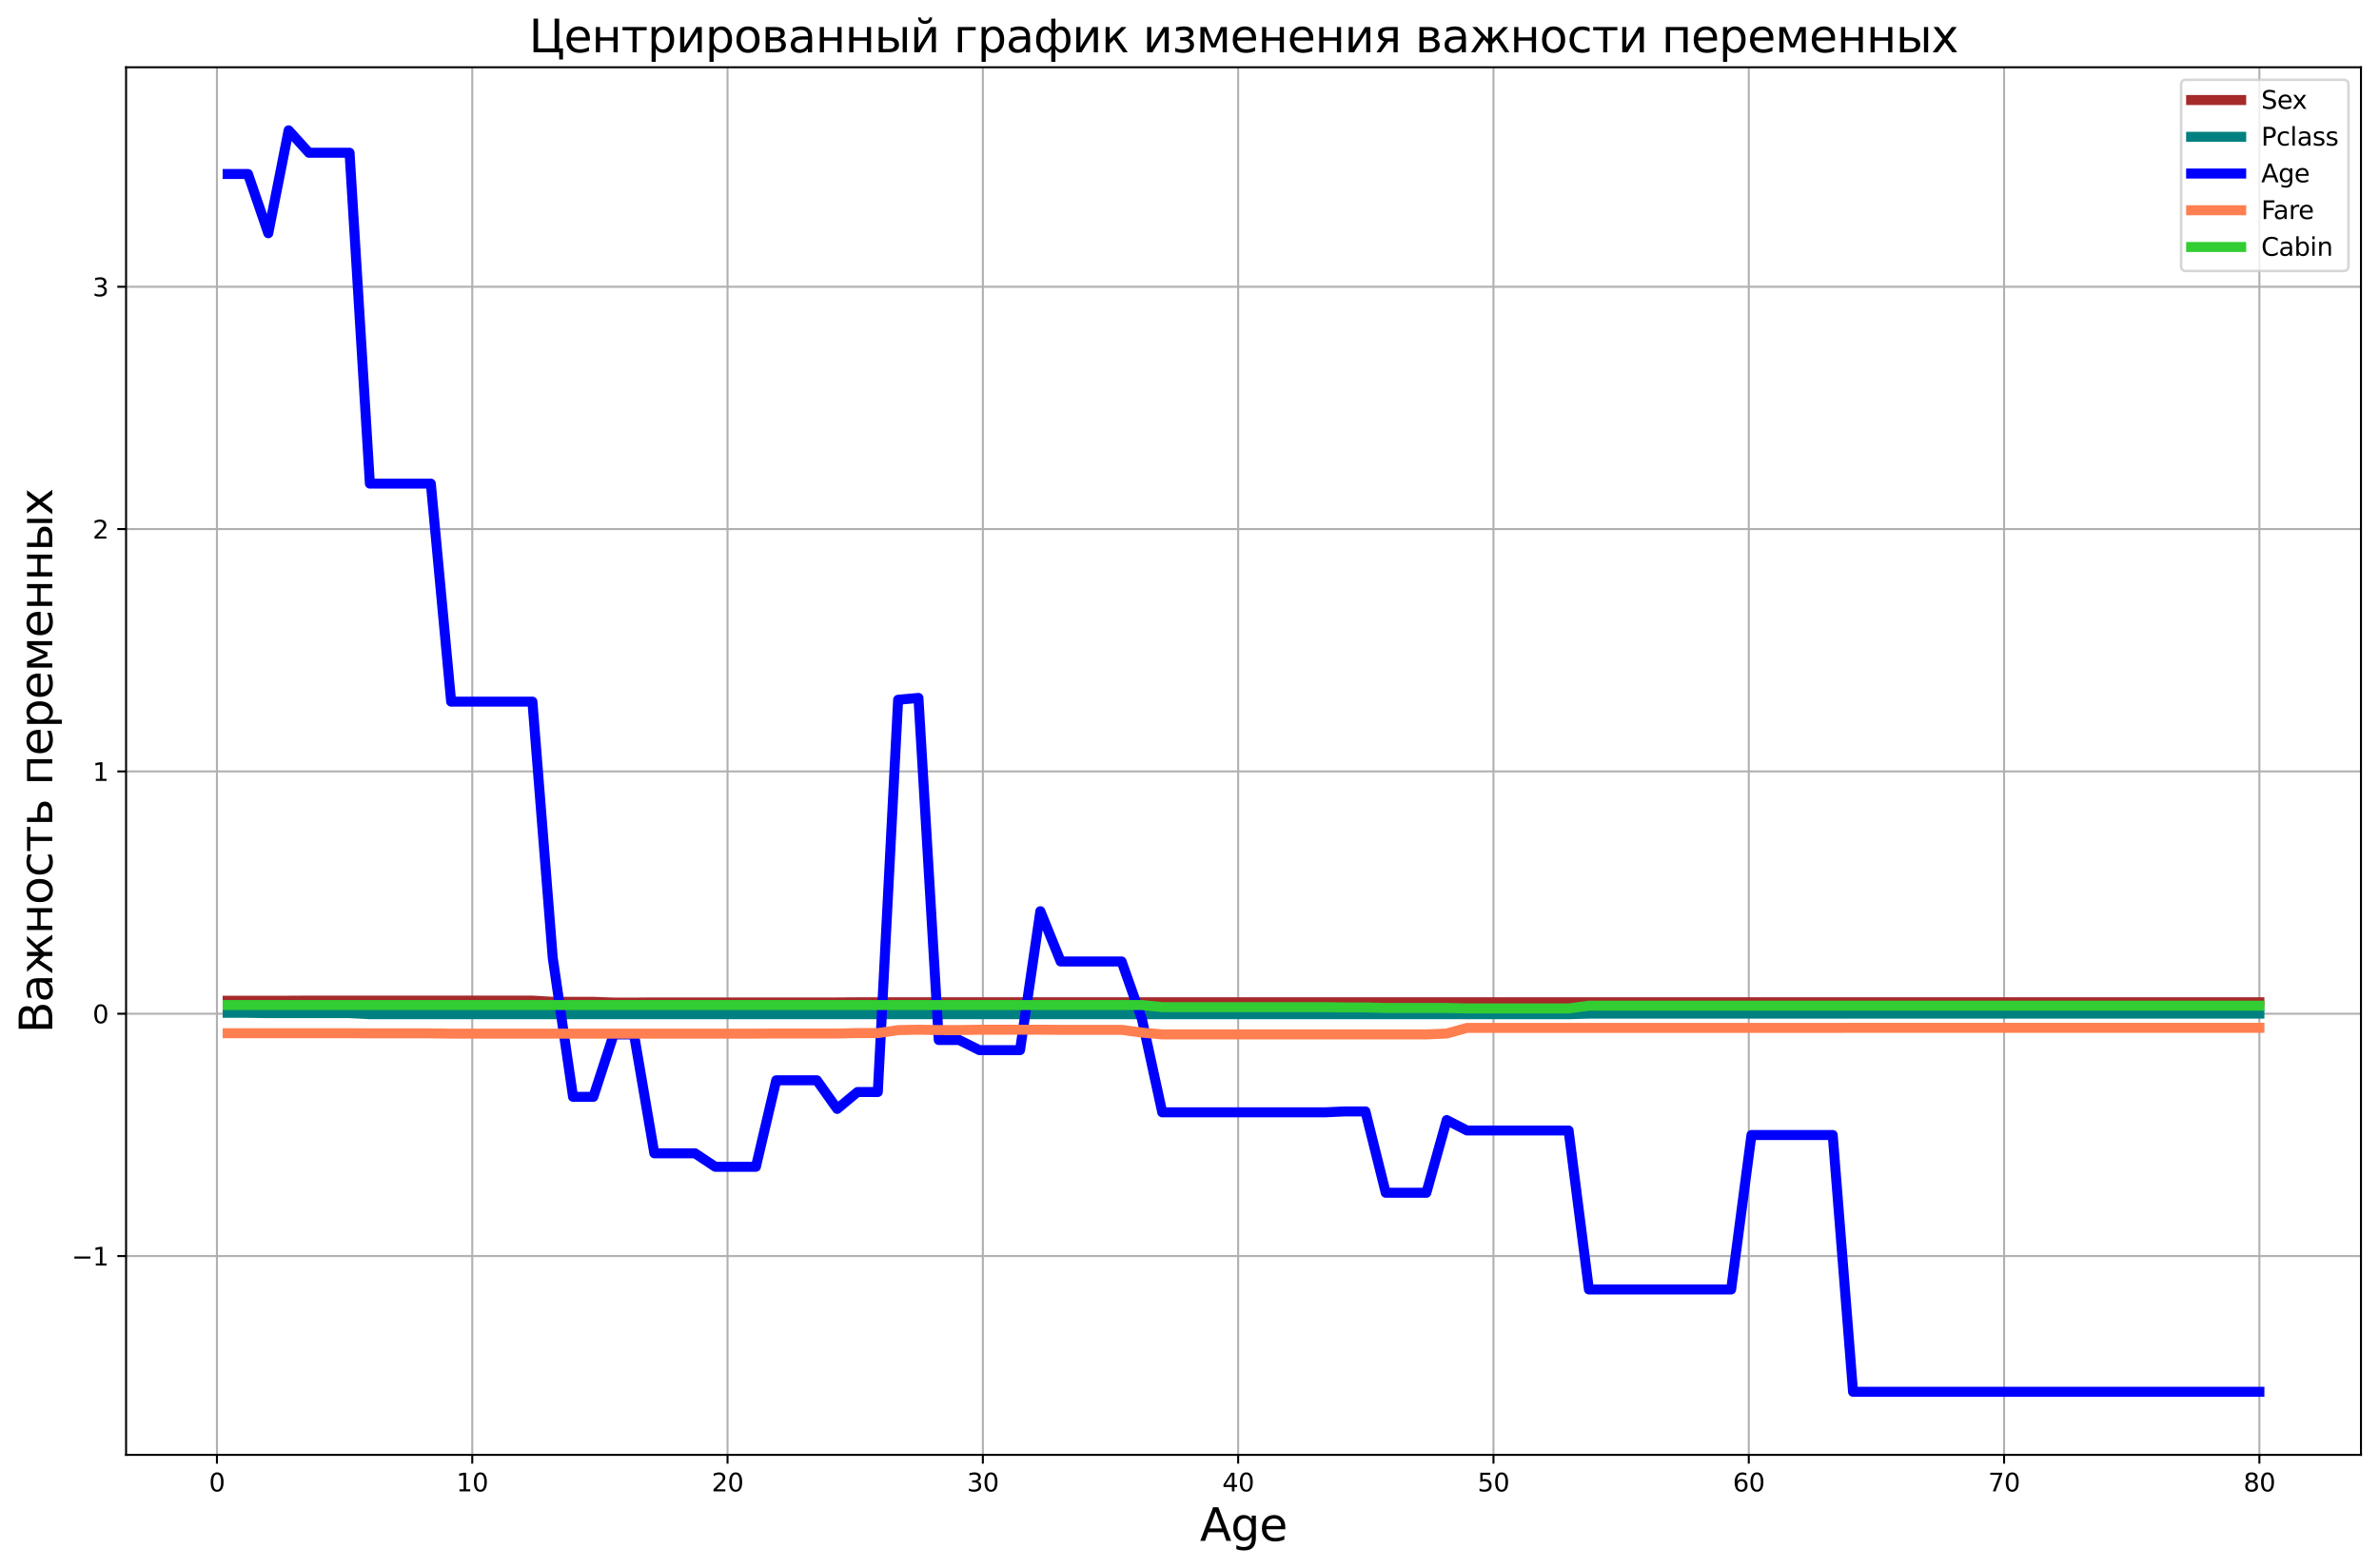 <?xml version="1.0" encoding="utf-8" standalone="no"?>
<!DOCTYPE svg PUBLIC "-//W3C//DTD SVG 1.1//EN"
  "http://www.w3.org/Graphics/SVG/1.1/DTD/svg11.dtd">
<svg xmlns:xlink="http://www.w3.org/1999/xlink" width="950.363pt" height="626.576pt" viewBox="0 0 950.363 626.576" xmlns="http://www.w3.org/2000/svg" version="1.1">
 <defs>
  <style type="text/css">*{stroke-linejoin: round; stroke-linecap: butt}</style>
 </defs>
 <g id="figure_1">
  <g id="patch_1">
   <path d="M 0 626.576 
L 950.363 626.576 
L 950.363 0 
L 0 0 
z
" style="fill: #ffffff"/>
  </g>
  <g id="axes_1">
   <g id="patch_2">
    <path d="M 50.363 581.277 
L 943.163 581.277 
L 943.163 26.877 
L 50.363 26.877 
z
" style="fill: #ffffff"/>
   </g>
   <g id="matplotlib.axis_1">
    <g id="xtick_1">
     <g id="line2d_1">
      <path d="M 86.661 581.277 
L 86.661 26.877 
" clip-path="url(#p8424acf6a5)" style="fill: none; stroke: #b0b0b0; stroke-width: 0.8; stroke-linecap: square"/>
     </g>
     <g id="line2d_2">
      <defs>
       <path id="mbfae7ae858" d="M 0 0 
L 0 3.5 
" style="stroke: #000000; stroke-width: 0.8"/>
      </defs>
      <g>
       <use xlink:href="#mbfae7ae858" x="86.661" y="581.277" style="stroke: #000000; stroke-width: 0.8"/>
      </g>
     </g>
     <g id="text_1">
      <!-- 0 -->
      <g transform="translate(83.48 595.876) scale(0.1 -0.1)">
       <defs>
        <path id="DejaVuSans-30" d="M 2034 4250 
Q 1547 4250 1301 3770 
Q 1056 3291 1056 2328 
Q 1056 1369 1301 889 
Q 1547 409 2034 409 
Q 2525 409 2770 889 
Q 3016 1369 3016 2328 
Q 3016 3291 2770 3770 
Q 2525 4250 2034 4250 
z
M 2034 4750 
Q 2819 4750 3233 4129 
Q 3647 3509 3647 2328 
Q 3647 1150 3233 529 
Q 2819 -91 2034 -91 
Q 1250 -91 836 529 
Q 422 1150 422 2328 
Q 422 3509 836 4129 
Q 1250 4750 2034 4750 
z
" transform="scale(0.016)"/>
       </defs>
       <use xlink:href="#DejaVuSans-30"/>
      </g>
     </g>
    </g>
    <g id="xtick_2">
     <g id="line2d_3">
      <path d="M 188.651 581.277 
L 188.651 26.877 
" clip-path="url(#p8424acf6a5)" style="fill: none; stroke: #b0b0b0; stroke-width: 0.8; stroke-linecap: square"/>
     </g>
     <g id="line2d_4">
      <g>
       <use xlink:href="#mbfae7ae858" x="188.651" y="581.277" style="stroke: #000000; stroke-width: 0.8"/>
      </g>
     </g>
     <g id="text_2">
      <!-- 10 -->
      <g transform="translate(182.289 595.876) scale(0.1 -0.1)">
       <defs>
        <path id="DejaVuSans-31" d="M 794 531 
L 1825 531 
L 1825 4091 
L 703 3866 
L 703 4441 
L 1819 4666 
L 2450 4666 
L 2450 531 
L 3481 531 
L 3481 0 
L 794 0 
L 794 531 
z
" transform="scale(0.016)"/>
       </defs>
       <use xlink:href="#DejaVuSans-31"/>
       <use xlink:href="#DejaVuSans-30" x="63.623"/>
      </g>
     </g>
    </g>
    <g id="xtick_3">
     <g id="line2d_5">
      <path d="M 290.641 581.277 
L 290.641 26.877 
" clip-path="url(#p8424acf6a5)" style="fill: none; stroke: #b0b0b0; stroke-width: 0.8; stroke-linecap: square"/>
     </g>
     <g id="line2d_6">
      <g>
       <use xlink:href="#mbfae7ae858" x="290.641" y="581.277" style="stroke: #000000; stroke-width: 0.8"/>
      </g>
     </g>
     <g id="text_3">
      <!-- 20 -->
      <g transform="translate(284.279 595.876) scale(0.1 -0.1)">
       <defs>
        <path id="DejaVuSans-32" d="M 1228 531 
L 3431 531 
L 3431 0 
L 469 0 
L 469 531 
Q 828 903 1448 1529 
Q 2069 2156 2228 2338 
Q 2531 2678 2651 2914 
Q 2772 3150 2772 3378 
Q 2772 3750 2511 3984 
Q 2250 4219 1831 4219 
Q 1534 4219 1204 4116 
Q 875 4013 500 3803 
L 500 4441 
Q 881 4594 1212 4672 
Q 1544 4750 1819 4750 
Q 2544 4750 2975 4387 
Q 3406 4025 3406 3419 
Q 3406 3131 3298 2873 
Q 3191 2616 2906 2266 
Q 2828 2175 2409 1742 
Q 1991 1309 1228 531 
z
" transform="scale(0.016)"/>
       </defs>
       <use xlink:href="#DejaVuSans-32"/>
       <use xlink:href="#DejaVuSans-30" x="63.623"/>
      </g>
     </g>
    </g>
    <g id="xtick_4">
     <g id="line2d_7">
      <path d="M 392.631 581.277 
L 392.631 26.877 
" clip-path="url(#p8424acf6a5)" style="fill: none; stroke: #b0b0b0; stroke-width: 0.8; stroke-linecap: square"/>
     </g>
     <g id="line2d_8">
      <g>
       <use xlink:href="#mbfae7ae858" x="392.631" y="581.277" style="stroke: #000000; stroke-width: 0.8"/>
      </g>
     </g>
     <g id="text_4">
      <!-- 30 -->
      <g transform="translate(386.269 595.876) scale(0.1 -0.1)">
       <defs>
        <path id="DejaVuSans-33" d="M 2597 2516 
Q 3050 2419 3304 2112 
Q 3559 1806 3559 1356 
Q 3559 666 3084 287 
Q 2609 -91 1734 -91 
Q 1441 -91 1130 -33 
Q 819 25 488 141 
L 488 750 
Q 750 597 1062 519 
Q 1375 441 1716 441 
Q 2309 441 2620 675 
Q 2931 909 2931 1356 
Q 2931 1769 2642 2001 
Q 2353 2234 1838 2234 
L 1294 2234 
L 1294 2753 
L 1863 2753 
Q 2328 2753 2575 2939 
Q 2822 3125 2822 3475 
Q 2822 3834 2567 4026 
Q 2313 4219 1838 4219 
Q 1578 4219 1281 4162 
Q 984 4106 628 3988 
L 628 4550 
Q 988 4650 1302 4700 
Q 1616 4750 1894 4750 
Q 2613 4750 3031 4423 
Q 3450 4097 3450 3541 
Q 3450 3153 3228 2886 
Q 3006 2619 2597 2516 
z
" transform="scale(0.016)"/>
       </defs>
       <use xlink:href="#DejaVuSans-33"/>
       <use xlink:href="#DejaVuSans-30" x="63.623"/>
      </g>
     </g>
    </g>
    <g id="xtick_5">
     <g id="line2d_9">
      <path d="M 494.621 581.277 
L 494.621 26.877 
" clip-path="url(#p8424acf6a5)" style="fill: none; stroke: #b0b0b0; stroke-width: 0.8; stroke-linecap: square"/>
     </g>
     <g id="line2d_10">
      <g>
       <use xlink:href="#mbfae7ae858" x="494.621" y="581.277" style="stroke: #000000; stroke-width: 0.8"/>
      </g>
     </g>
     <g id="text_5">
      <!-- 40 -->
      <g transform="translate(488.259 595.876) scale(0.1 -0.1)">
       <defs>
        <path id="DejaVuSans-34" d="M 2419 4116 
L 825 1625 
L 2419 1625 
L 2419 4116 
z
M 2253 4666 
L 3047 4666 
L 3047 1625 
L 3713 1625 
L 3713 1100 
L 3047 1100 
L 3047 0 
L 2419 0 
L 2419 1100 
L 313 1100 
L 313 1709 
L 2253 4666 
z
" transform="scale(0.016)"/>
       </defs>
       <use xlink:href="#DejaVuSans-34"/>
       <use xlink:href="#DejaVuSans-30" x="63.623"/>
      </g>
     </g>
    </g>
    <g id="xtick_6">
     <g id="line2d_11">
      <path d="M 596.611 581.277 
L 596.611 26.877 
" clip-path="url(#p8424acf6a5)" style="fill: none; stroke: #b0b0b0; stroke-width: 0.8; stroke-linecap: square"/>
     </g>
     <g id="line2d_12">
      <g>
       <use xlink:href="#mbfae7ae858" x="596.611" y="581.277" style="stroke: #000000; stroke-width: 0.8"/>
      </g>
     </g>
     <g id="text_6">
      <!-- 50 -->
      <g transform="translate(590.249 595.876) scale(0.1 -0.1)">
       <defs>
        <path id="DejaVuSans-35" d="M 691 4666 
L 3169 4666 
L 3169 4134 
L 1269 4134 
L 1269 2991 
Q 1406 3038 1543 3061 
Q 1681 3084 1819 3084 
Q 2600 3084 3056 2656 
Q 3513 2228 3513 1497 
Q 3513 744 3044 326 
Q 2575 -91 1722 -91 
Q 1428 -91 1123 -41 
Q 819 9 494 109 
L 494 744 
Q 775 591 1075 516 
Q 1375 441 1709 441 
Q 2250 441 2565 725 
Q 2881 1009 2881 1497 
Q 2881 1984 2565 2268 
Q 2250 2553 1709 2553 
Q 1456 2553 1204 2497 
Q 953 2441 691 2322 
L 691 4666 
z
" transform="scale(0.016)"/>
       </defs>
       <use xlink:href="#DejaVuSans-35"/>
       <use xlink:href="#DejaVuSans-30" x="63.623"/>
      </g>
     </g>
    </g>
    <g id="xtick_7">
     <g id="line2d_13">
      <path d="M 698.601 581.277 
L 698.601 26.877 
" clip-path="url(#p8424acf6a5)" style="fill: none; stroke: #b0b0b0; stroke-width: 0.8; stroke-linecap: square"/>
     </g>
     <g id="line2d_14">
      <g>
       <use xlink:href="#mbfae7ae858" x="698.601" y="581.277" style="stroke: #000000; stroke-width: 0.8"/>
      </g>
     </g>
     <g id="text_7">
      <!-- 60 -->
      <g transform="translate(692.239 595.876) scale(0.1 -0.1)">
       <defs>
        <path id="DejaVuSans-36" d="M 2113 2584 
Q 1688 2584 1439 2293 
Q 1191 2003 1191 1497 
Q 1191 994 1439 701 
Q 1688 409 2113 409 
Q 2538 409 2786 701 
Q 3034 994 3034 1497 
Q 3034 2003 2786 2293 
Q 2538 2584 2113 2584 
z
M 3366 4563 
L 3366 3988 
Q 3128 4100 2886 4159 
Q 2644 4219 2406 4219 
Q 1781 4219 1451 3797 
Q 1122 3375 1075 2522 
Q 1259 2794 1537 2939 
Q 1816 3084 2150 3084 
Q 2853 3084 3261 2657 
Q 3669 2231 3669 1497 
Q 3669 778 3244 343 
Q 2819 -91 2113 -91 
Q 1303 -91 875 529 
Q 447 1150 447 2328 
Q 447 3434 972 4092 
Q 1497 4750 2381 4750 
Q 2619 4750 2861 4703 
Q 3103 4656 3366 4563 
z
" transform="scale(0.016)"/>
       </defs>
       <use xlink:href="#DejaVuSans-36"/>
       <use xlink:href="#DejaVuSans-30" x="63.623"/>
      </g>
     </g>
    </g>
    <g id="xtick_8">
     <g id="line2d_15">
      <path d="M 800.591 581.277 
L 800.591 26.877 
" clip-path="url(#p8424acf6a5)" style="fill: none; stroke: #b0b0b0; stroke-width: 0.8; stroke-linecap: square"/>
     </g>
     <g id="line2d_16">
      <g>
       <use xlink:href="#mbfae7ae858" x="800.591" y="581.277" style="stroke: #000000; stroke-width: 0.8"/>
      </g>
     </g>
     <g id="text_8">
      <!-- 70 -->
      <g transform="translate(794.229 595.876) scale(0.1 -0.1)">
       <defs>
        <path id="DejaVuSans-37" d="M 525 4666 
L 3525 4666 
L 3525 4397 
L 1831 0 
L 1172 0 
L 2766 4134 
L 525 4134 
L 525 4666 
z
" transform="scale(0.016)"/>
       </defs>
       <use xlink:href="#DejaVuSans-37"/>
       <use xlink:href="#DejaVuSans-30" x="63.623"/>
      </g>
     </g>
    </g>
    <g id="xtick_9">
     <g id="line2d_17">
      <path d="M 902.581 581.277 
L 902.581 26.877 
" clip-path="url(#p8424acf6a5)" style="fill: none; stroke: #b0b0b0; stroke-width: 0.8; stroke-linecap: square"/>
     </g>
     <g id="line2d_18">
      <g>
       <use xlink:href="#mbfae7ae858" x="902.581" y="581.277" style="stroke: #000000; stroke-width: 0.8"/>
      </g>
     </g>
     <g id="text_9">
      <!-- 80 -->
      <g transform="translate(896.218 595.876) scale(0.1 -0.1)">
       <defs>
        <path id="DejaVuSans-38" d="M 2034 2216 
Q 1584 2216 1326 1975 
Q 1069 1734 1069 1313 
Q 1069 891 1326 650 
Q 1584 409 2034 409 
Q 2484 409 2743 651 
Q 3003 894 3003 1313 
Q 3003 1734 2745 1975 
Q 2488 2216 2034 2216 
z
M 1403 2484 
Q 997 2584 770 2862 
Q 544 3141 544 3541 
Q 544 4100 942 4425 
Q 1341 4750 2034 4750 
Q 2731 4750 3128 4425 
Q 3525 4100 3525 3541 
Q 3525 3141 3298 2862 
Q 3072 2584 2669 2484 
Q 3125 2378 3379 2068 
Q 3634 1759 3634 1313 
Q 3634 634 3220 271 
Q 2806 -91 2034 -91 
Q 1263 -91 848 271 
Q 434 634 434 1313 
Q 434 1759 690 2068 
Q 947 2378 1403 2484 
z
M 1172 3481 
Q 1172 3119 1398 2916 
Q 1625 2713 2034 2713 
Q 2441 2713 2670 2916 
Q 2900 3119 2900 3481 
Q 2900 3844 2670 4047 
Q 2441 4250 2034 4250 
Q 1625 4250 1398 4047 
Q 1172 3844 1172 3481 
z
" transform="scale(0.016)"/>
       </defs>
       <use xlink:href="#DejaVuSans-38"/>
       <use xlink:href="#DejaVuSans-30" x="63.623"/>
      </g>
     </g>
    </g>
    <g id="text_10">
     <!-- Age -->
     <g transform="translate(479.355 615.633) scale(0.18 -0.18)">
      <defs>
       <path id="DejaVuSans-41" d="M 2188 4044 
L 1331 1722 
L 3047 1722 
L 2188 4044 
z
M 1831 4666 
L 2547 4666 
L 4325 0 
L 3669 0 
L 3244 1197 
L 1141 1197 
L 716 0 
L 50 0 
L 1831 4666 
z
" transform="scale(0.016)"/>
       <path id="DejaVuSans-67" d="M 2906 1791 
Q 2906 2416 2648 2759 
Q 2391 3103 1925 3103 
Q 1463 3103 1205 2759 
Q 947 2416 947 1791 
Q 947 1169 1205 825 
Q 1463 481 1925 481 
Q 2391 481 2648 825 
Q 2906 1169 2906 1791 
z
M 3481 434 
Q 3481 -459 3084 -895 
Q 2688 -1331 1869 -1331 
Q 1566 -1331 1297 -1286 
Q 1028 -1241 775 -1147 
L 775 -588 
Q 1028 -725 1275 -790 
Q 1522 -856 1778 -856 
Q 2344 -856 2625 -561 
Q 2906 -266 2906 331 
L 2906 616 
Q 2728 306 2450 153 
Q 2172 0 1784 0 
Q 1141 0 747 490 
Q 353 981 353 1791 
Q 353 2603 747 3093 
Q 1141 3584 1784 3584 
Q 2172 3584 2450 3431 
Q 2728 3278 2906 2969 
L 2906 3500 
L 3481 3500 
L 3481 434 
z
" transform="scale(0.016)"/>
       <path id="DejaVuSans-65" d="M 3597 1894 
L 3597 1613 
L 953 1613 
Q 991 1019 1311 708 
Q 1631 397 2203 397 
Q 2534 397 2845 478 
Q 3156 559 3463 722 
L 3463 178 
Q 3153 47 2828 -22 
Q 2503 -91 2169 -91 
Q 1331 -91 842 396 
Q 353 884 353 1716 
Q 353 2575 817 3079 
Q 1281 3584 2069 3584 
Q 2775 3584 3186 3129 
Q 3597 2675 3597 1894 
z
M 3022 2063 
Q 3016 2534 2758 2815 
Q 2500 3097 2075 3097 
Q 1594 3097 1305 2825 
Q 1016 2553 972 2059 
L 3022 2063 
z
" transform="scale(0.016)"/>
      </defs>
      <use xlink:href="#DejaVuSans-41"/>
      <use xlink:href="#DejaVuSans-67" x="68.408"/>
      <use xlink:href="#DejaVuSans-65" x="131.885"/>
     </g>
    </g>
   </g>
   <g id="matplotlib.axis_2">
    <g id="ytick_1">
     <g id="line2d_19">
      <path d="M 50.363 501.845 
L 943.163 501.845 
" clip-path="url(#p8424acf6a5)" style="fill: none; stroke: #b0b0b0; stroke-width: 0.8; stroke-linecap: square"/>
     </g>
     <g id="line2d_20">
      <defs>
       <path id="md3dbb51d7c" d="M 0 0 
L -3.5 0 
" style="stroke: #000000; stroke-width: 0.8"/>
      </defs>
      <g>
       <use xlink:href="#md3dbb51d7c" x="50.363" y="501.845" style="stroke: #000000; stroke-width: 0.8"/>
      </g>
     </g>
     <g id="text_11">
      <!-- −1 -->
      <g transform="translate(28.621 505.645) scale(0.1 -0.1)">
       <defs>
        <path id="DejaVuSans-2212" d="M 678 2272 
L 4684 2272 
L 4684 1741 
L 678 1741 
L 678 2272 
z
" transform="scale(0.016)"/>
       </defs>
       <use xlink:href="#DejaVuSans-2212"/>
       <use xlink:href="#DejaVuSans-31" x="83.789"/>
      </g>
     </g>
    </g>
    <g id="ytick_2">
     <g id="line2d_21">
      <path d="M 50.363 405.028 
L 943.163 405.028 
" clip-path="url(#p8424acf6a5)" style="fill: none; stroke: #b0b0b0; stroke-width: 0.8; stroke-linecap: square"/>
     </g>
     <g id="line2d_22">
      <g>
       <use xlink:href="#md3dbb51d7c" x="50.363" y="405.028" style="stroke: #000000; stroke-width: 0.8"/>
      </g>
     </g>
     <g id="text_12">
      <!-- 0 -->
      <g transform="translate(37 408.827) scale(0.1 -0.1)">
       <use xlink:href="#DejaVuSans-30"/>
      </g>
     </g>
    </g>
    <g id="ytick_3">
     <g id="line2d_23">
      <path d="M 50.363 308.21 
L 943.163 308.21 
" clip-path="url(#p8424acf6a5)" style="fill: none; stroke: #b0b0b0; stroke-width: 0.8; stroke-linecap: square"/>
     </g>
     <g id="line2d_24">
      <g>
       <use xlink:href="#md3dbb51d7c" x="50.363" y="308.21" style="stroke: #000000; stroke-width: 0.8"/>
      </g>
     </g>
     <g id="text_13">
      <!-- 1 -->
      <g transform="translate(37 312.009) scale(0.1 -0.1)">
       <use xlink:href="#DejaVuSans-31"/>
      </g>
     </g>
    </g>
    <g id="ytick_4">
     <g id="line2d_25">
      <path d="M 50.363 211.392 
L 943.163 211.392 
" clip-path="url(#p8424acf6a5)" style="fill: none; stroke: #b0b0b0; stroke-width: 0.8; stroke-linecap: square"/>
     </g>
     <g id="line2d_26">
      <g>
       <use xlink:href="#md3dbb51d7c" x="50.363" y="211.392" style="stroke: #000000; stroke-width: 0.8"/>
      </g>
     </g>
     <g id="text_14">
      <!-- 2 -->
      <g transform="translate(37 215.191) scale(0.1 -0.1)">
       <use xlink:href="#DejaVuSans-32"/>
      </g>
     </g>
    </g>
    <g id="ytick_5">
     <g id="line2d_27">
      <path d="M 50.363 114.574 
L 943.163 114.574 
" clip-path="url(#p8424acf6a5)" style="fill: none; stroke: #b0b0b0; stroke-width: 0.8; stroke-linecap: square"/>
     </g>
     <g id="line2d_28">
      <g>
       <use xlink:href="#md3dbb51d7c" x="50.363" y="114.574" style="stroke: #000000; stroke-width: 0.8"/>
      </g>
     </g>
     <g id="text_15">
      <!-- 3 -->
      <g transform="translate(37 118.373) scale(0.1 -0.1)">
       <use xlink:href="#DejaVuSans-33"/>
      </g>
     </g>
    </g>
    <g id="text_16">
     <!-- Важность переменных -->
     <g transform="translate(20.877 412.822) rotate(-90) scale(0.18 -0.18)">
      <defs>
       <path id="DejaVuSans-412" d="M 1259 2228 
L 1259 519 
L 2272 519 
Q 2781 519 3026 730 
Q 3272 941 3272 1375 
Q 3272 1813 3026 2020 
Q 2781 2228 2272 2228 
L 1259 2228 
z
M 1259 4147 
L 1259 2741 
L 2194 2741 
Q 2656 2741 2882 2914 
Q 3109 3088 3109 3444 
Q 3109 3797 2882 3972 
Q 2656 4147 2194 4147 
L 1259 4147 
z
M 628 4666 
L 2241 4666 
Q 2963 4666 3353 4366 
Q 3744 4066 3744 3513 
Q 3744 3084 3544 2831 
Q 3344 2578 2956 2516 
Q 3422 2416 3680 2098 
Q 3938 1781 3938 1306 
Q 3938 681 3513 340 
Q 3088 0 2303 0 
L 628 0 
L 628 4666 
z
" transform="scale(0.016)"/>
       <path id="DejaVuSans-430" d="M 2194 1759 
Q 1497 1759 1228 1600 
Q 959 1441 959 1056 
Q 959 750 1161 570 
Q 1363 391 1709 391 
Q 2188 391 2477 730 
Q 2766 1069 2766 1631 
L 2766 1759 
L 2194 1759 
z
M 3341 1997 
L 3341 0 
L 2766 0 
L 2766 531 
Q 2569 213 2275 61 
Q 1981 -91 1556 -91 
Q 1019 -91 701 211 
Q 384 513 384 1019 
Q 384 1609 779 1909 
Q 1175 2209 1959 2209 
L 2766 2209 
L 2766 2266 
Q 2766 2663 2505 2880 
Q 2244 3097 1772 3097 
Q 1472 3097 1187 3025 
Q 903 2953 641 2809 
L 641 3341 
Q 956 3463 1253 3523 
Q 1550 3584 1831 3584 
Q 2591 3584 2966 3190 
Q 3341 2797 3341 1997 
z
" transform="scale(0.016)"/>
       <path id="DejaVuSans-436" d="M 2597 3500 
L 3169 3500 
L 3169 1856 
L 4697 3500 
L 5366 3500 
L 4109 2153 
L 5547 0 
L 4931 0 
L 3753 1769 
L 3169 1141 
L 3169 0 
L 2597 0 
L 2597 1141 
L 2013 1769 
L 834 0 
L 219 0 
L 1656 2153 
L 400 3500 
L 1069 3500 
L 2597 1856 
L 2597 3500 
z
" transform="scale(0.016)"/>
       <path id="DejaVuSans-43d" d="M 581 3500 
L 1159 3500 
L 1159 2072 
L 3025 2072 
L 3025 3500 
L 3603 3500 
L 3603 0 
L 3025 0 
L 3025 1613 
L 1159 1613 
L 1159 0 
L 581 0 
L 581 3500 
z
" transform="scale(0.016)"/>
       <path id="DejaVuSans-43e" d="M 1959 3097 
Q 1497 3097 1228 2736 
Q 959 2375 959 1747 
Q 959 1119 1226 758 
Q 1494 397 1959 397 
Q 2419 397 2687 759 
Q 2956 1122 2956 1747 
Q 2956 2369 2687 2733 
Q 2419 3097 1959 3097 
z
M 1959 3584 
Q 2709 3584 3137 3096 
Q 3566 2609 3566 1747 
Q 3566 888 3137 398 
Q 2709 -91 1959 -91 
Q 1206 -91 779 398 
Q 353 888 353 1747 
Q 353 2609 779 3096 
Q 1206 3584 1959 3584 
z
" transform="scale(0.016)"/>
       <path id="DejaVuSans-441" d="M 3122 3366 
L 3122 2828 
Q 2878 2963 2633 3030 
Q 2388 3097 2138 3097 
Q 1578 3097 1268 2742 
Q 959 2388 959 1747 
Q 959 1106 1268 751 
Q 1578 397 2138 397 
Q 2388 397 2633 464 
Q 2878 531 3122 666 
L 3122 134 
Q 2881 22 2623 -34 
Q 2366 -91 2075 -91 
Q 1284 -91 818 406 
Q 353 903 353 1747 
Q 353 2603 823 3093 
Q 1294 3584 2113 3584 
Q 2378 3584 2631 3529 
Q 2884 3475 3122 3366 
z
" transform="scale(0.016)"/>
       <path id="DejaVuSans-442" d="M 188 3500 
L 3541 3500 
L 3541 3041 
L 2147 3041 
L 2147 0 
L 1581 0 
L 1581 3041 
L 188 3041 
L 188 3500 
z
" transform="scale(0.016)"/>
       <path id="DejaVuSans-44c" d="M 2781 1038 
Q 2781 1319 2576 1466 
Q 2372 1613 1978 1613 
L 1159 1613 
L 1159 459 
L 1978 459 
Q 2372 459 2576 607 
Q 2781 756 2781 1038 
z
M 581 3500 
L 1159 3500 
L 1159 2072 
L 2003 2072 
Q 2672 2072 3033 1817 
Q 3394 1563 3394 1038 
Q 3394 513 3033 256 
Q 2672 0 2003 0 
L 581 0 
L 581 3500 
z
" transform="scale(0.016)"/>
       <path id="DejaVuSans-20" transform="scale(0.016)"/>
       <path id="DejaVuSans-43f" d="M 3603 3500 
L 3603 0 
L 3025 0 
L 3025 3041 
L 1159 3041 
L 1159 0 
L 581 0 
L 581 3500 
L 3603 3500 
z
" transform="scale(0.016)"/>
       <path id="DejaVuSans-435" d="M 3597 1894 
L 3597 1613 
L 953 1613 
Q 991 1019 1311 708 
Q 1631 397 2203 397 
Q 2534 397 2845 478 
Q 3156 559 3463 722 
L 3463 178 
Q 3153 47 2828 -22 
Q 2503 -91 2169 -91 
Q 1331 -91 842 396 
Q 353 884 353 1716 
Q 353 2575 817 3079 
Q 1281 3584 2069 3584 
Q 2775 3584 3186 3129 
Q 3597 2675 3597 1894 
z
M 3022 2063 
Q 3016 2534 2758 2815 
Q 2500 3097 2075 3097 
Q 1594 3097 1305 2825 
Q 1016 2553 972 2059 
L 3022 2063 
z
" transform="scale(0.016)"/>
       <path id="DejaVuSans-440" d="M 1159 525 
L 1159 -1331 
L 581 -1331 
L 581 3500 
L 1159 3500 
L 1159 2969 
Q 1341 3281 1617 3432 
Q 1894 3584 2278 3584 
Q 2916 3584 3314 3078 
Q 3713 2572 3713 1747 
Q 3713 922 3314 415 
Q 2916 -91 2278 -91 
Q 1894 -91 1617 61 
Q 1341 213 1159 525 
z
M 3116 1747 
Q 3116 2381 2855 2742 
Q 2594 3103 2138 3103 
Q 1681 3103 1420 2742 
Q 1159 2381 1159 1747 
Q 1159 1113 1420 752 
Q 1681 391 2138 391 
Q 2594 391 2855 752 
Q 3116 1113 3116 1747 
z
" transform="scale(0.016)"/>
       <path id="DejaVuSans-43c" d="M 581 3500 
L 1422 3500 
L 2416 1156 
L 3413 3500 
L 4247 3500 
L 4247 0 
L 3669 0 
L 3669 2950 
L 2703 672 
L 2128 672 
L 1159 2950 
L 1159 0 
L 581 0 
L 581 3500 
z
" transform="scale(0.016)"/>
       <path id="DejaVuSans-44b" d="M 3907 3500 
L 4482 3500 
L 4482 0 
L 3907 0 
L 3907 3500 
z
M 4195 3584 
L 4195 3584 
z
M 2781 1038 
Q 2781 1319 2576 1466 
Q 2372 1613 1978 1613 
L 1159 1613 
L 1159 459 
L 1978 459 
Q 2372 459 2576 607 
Q 2781 756 2781 1038 
z
M 581 3500 
L 1159 3500 
L 1159 2072 
L 2003 2072 
Q 2672 2072 3033 1817 
Q 3394 1563 3394 1038 
Q 3394 513 3033 256 
Q 2672 0 2003 0 
L 581 0 
L 581 3500 
z
" transform="scale(0.016)"/>
       <path id="DejaVuSans-445" d="M 3513 3500 
L 2247 1797 
L 3578 0 
L 2900 0 
L 1881 1375 
L 863 0 
L 184 0 
L 1544 1831 
L 300 3500 
L 978 3500 
L 1906 2253 
L 2834 3500 
L 3513 3500 
z
" transform="scale(0.016)"/>
      </defs>
      <use xlink:href="#DejaVuSans-412"/>
      <use xlink:href="#DejaVuSans-430" x="68.604"/>
      <use xlink:href="#DejaVuSans-436" x="129.883"/>
      <use xlink:href="#DejaVuSans-43d" x="219.971"/>
      <use xlink:href="#DejaVuSans-43e" x="285.352"/>
      <use xlink:href="#DejaVuSans-441" x="346.533"/>
      <use xlink:href="#DejaVuSans-442" x="401.514"/>
      <use xlink:href="#DejaVuSans-44c" x="459.766"/>
      <use xlink:href="#DejaVuSans-20" x="518.701"/>
      <use xlink:href="#DejaVuSans-43f" x="550.488"/>
      <use xlink:href="#DejaVuSans-435" x="615.869"/>
      <use xlink:href="#DejaVuSans-440" x="677.393"/>
      <use xlink:href="#DejaVuSans-435" x="740.869"/>
      <use xlink:href="#DejaVuSans-43c" x="802.393"/>
      <use xlink:href="#DejaVuSans-435" x="877.832"/>
      <use xlink:href="#DejaVuSans-43d" x="939.355"/>
      <use xlink:href="#DejaVuSans-43d" x="1004.736"/>
      <use xlink:href="#DejaVuSans-44b" x="1070.117"/>
      <use xlink:href="#DejaVuSans-445" x="1149.072"/>
     </g>
    </g>
   </g>
   <g id="line2d_29">
    <path d="M 90.945 399.823 
L 99.061 399.823 
L 107.177 399.823 
L 115.294 399.823 
L 123.41 399.783 
L 131.526 399.783 
L 139.643 399.783 
L 147.759 399.783 
L 155.876 399.783 
L 163.992 399.783 
L 172.108 399.783 
L 180.225 399.783 
L 188.341 399.783 
L 196.457 399.783 
L 204.574 399.783 
L 212.69 399.783 
L 220.806 400.262 
L 228.923 400.262 
L 237.039 400.262 
L 245.156 400.571 
L 253.272 400.571 
L 261.388 400.507 
L 269.505 400.507 
L 277.621 400.507 
L 285.737 400.507 
L 293.854 400.507 
L 301.97 400.507 
L 310.086 400.507 
L 318.203 400.507 
L 326.319 400.507 
L 334.436 400.507 
L 342.552 400.448 
L 350.668 400.448 
L 358.785 400.448 
L 366.901 400.448 
L 375.017 400.448 
L 383.134 400.448 
L 391.25 400.448 
L 399.366 400.448 
L 407.483 400.448 
L 415.599 400.448 
L 423.716 400.448 
L 431.832 400.448 
L 439.948 400.448 
L 448.065 400.448 
L 456.181 400.448 
L 464.297 400.448 
L 472.414 400.448 
L 480.53 400.448 
L 488.646 400.448 
L 496.763 400.448 
L 504.879 400.448 
L 512.996 400.448 
L 521.112 400.448 
L 529.228 400.448 
L 537.345 400.448 
L 545.461 400.448 
L 553.577 400.448 
L 561.694 400.448 
L 569.81 400.448 
L 577.926 400.448 
L 586.043 400.448 
L 594.159 400.448 
L 602.276 400.448 
L 610.392 400.448 
L 618.508 400.448 
L 626.625 400.448 
L 634.741 400.448 
L 642.857 400.448 
L 650.974 400.448 
L 659.09 400.448 
L 667.206 400.448 
L 675.323 400.448 
L 683.439 400.448 
L 691.556 400.448 
L 699.672 400.448 
L 707.788 400.448 
L 715.905 400.448 
L 724.021 400.448 
L 732.137 400.448 
L 740.254 400.448 
L 748.37 400.448 
L 756.486 400.448 
L 764.603 400.448 
L 772.719 400.448 
L 780.836 400.448 
L 788.952 400.448 
L 797.068 400.448 
L 805.185 400.448 
L 813.301 400.448 
L 821.417 400.448 
L 829.534 400.448 
L 837.65 400.448 
L 845.766 400.448 
L 853.883 400.448 
L 861.999 400.448 
L 870.116 400.448 
L 878.232 400.448 
L 886.348 400.448 
L 894.465 400.448 
L 902.581 400.448 
" clip-path="url(#p8424acf6a5)" style="fill: none; stroke: #a52a2a; stroke-width: 4; stroke-linecap: square"/>
   </g>
   <g id="line2d_30">
    <path d="M 90.945 404.666 
L 99.061 404.666 
L 107.177 404.79 
L 115.294 404.79 
L 123.41 404.79 
L 131.526 404.79 
L 139.643 404.79 
L 147.759 405.213 
L 155.876 405.213 
L 163.992 405.213 
L 172.108 405.213 
L 180.225 405.213 
L 188.341 405.213 
L 196.457 405.213 
L 204.574 405.213 
L 212.69 405.213 
L 220.806 405.213 
L 228.923 405.213 
L 237.039 405.213 
L 245.156 405.213 
L 253.272 405.213 
L 261.388 405.213 
L 269.505 405.213 
L 277.621 405.213 
L 285.737 405.213 
L 293.854 405.213 
L 301.97 405.213 
L 310.086 405.213 
L 318.203 405.213 
L 326.319 405.213 
L 334.436 405.213 
L 342.552 405.213 
L 350.668 405.213 
L 358.785 405.213 
L 366.901 405.213 
L 375.017 405.213 
L 383.134 405.213 
L 391.25 405.213 
L 399.366 405.213 
L 407.483 405.213 
L 415.599 405.213 
L 423.716 405.213 
L 431.832 405.213 
L 439.948 405.213 
L 448.065 405.213 
L 456.181 405.213 
L 464.297 405.213 
L 472.414 405.213 
L 480.53 405.213 
L 488.646 405.213 
L 496.763 405.213 
L 504.879 405.213 
L 512.996 405.213 
L 521.112 405.213 
L 529.228 405.213 
L 537.345 405.213 
L 545.461 405.213 
L 553.577 405.213 
L 561.694 405.213 
L 569.81 405.213 
L 577.926 405.213 
L 586.043 405.213 
L 594.159 405.213 
L 602.276 405.213 
L 610.392 405.213 
L 618.508 405.213 
L 626.625 405.213 
L 634.741 404.994 
L 642.857 404.994 
L 650.974 404.994 
L 659.09 404.994 
L 667.206 404.994 
L 675.323 404.994 
L 683.439 404.994 
L 691.556 404.994 
L 699.672 404.994 
L 707.788 404.994 
L 715.905 404.994 
L 724.021 404.994 
L 732.137 404.994 
L 740.254 404.994 
L 748.37 404.994 
L 756.486 404.994 
L 764.603 404.994 
L 772.719 404.994 
L 780.836 404.994 
L 788.952 404.994 
L 797.068 404.994 
L 805.185 404.994 
L 813.301 404.994 
L 821.417 404.994 
L 829.534 404.994 
L 837.65 404.994 
L 845.766 404.994 
L 853.883 404.994 
L 861.999 404.994 
L 870.116 404.994 
L 878.232 404.994 
L 886.348 404.994 
L 894.465 404.994 
L 902.581 404.994 
" clip-path="url(#p8424acf6a5)" style="fill: none; stroke: #008080; stroke-width: 4; stroke-linecap: square"/>
   </g>
   <g id="line2d_31">
    <path d="M 90.945 69.524 
L 99.061 69.524 
L 107.177 93.184 
L 115.294 52.077 
L 123.41 61.029 
L 131.526 61.029 
L 139.643 61.029 
L 147.759 193.229 
L 155.876 193.229 
L 163.992 193.229 
L 172.108 193.229 
L 180.225 280.33 
L 188.341 280.33 
L 196.457 280.33 
L 204.574 280.33 
L 212.69 280.33 
L 220.806 382.65 
L 228.923 438.222 
L 237.039 438.222 
L 245.156 413.307 
L 253.272 413.307 
L 261.388 460.787 
L 269.505 460.787 
L 277.621 460.787 
L 285.737 466.176 
L 293.854 466.176 
L 301.97 466.176 
L 310.086 431.624 
L 318.203 431.624 
L 326.319 431.624 
L 334.436 443.05 
L 342.552 436.304 
L 350.668 436.304 
L 358.785 279.577 
L 366.901 278.844 
L 375.017 415.52 
L 383.134 415.52 
L 391.25 419.567 
L 399.366 419.567 
L 407.483 419.567 
L 415.599 364.063 
L 423.716 384.147 
L 431.832 384.147 
L 439.948 384.147 
L 448.065 384.147 
L 456.181 407.177 
L 464.297 444.424 
L 472.414 444.424 
L 480.53 444.424 
L 488.646 444.424 
L 496.763 444.424 
L 504.879 444.424 
L 512.996 444.424 
L 521.112 444.424 
L 529.228 444.424 
L 537.345 444.049 
L 545.461 444.049 
L 553.577 476.56 
L 561.694 476.56 
L 569.81 476.56 
L 577.926 447.512 
L 586.043 451.676 
L 594.159 451.676 
L 602.276 451.676 
L 610.392 451.676 
L 618.508 451.676 
L 626.625 451.676 
L 634.741 515.199 
L 642.857 515.199 
L 650.974 515.199 
L 659.09 515.199 
L 667.206 515.199 
L 675.323 515.199 
L 683.439 515.199 
L 691.556 515.199 
L 699.672 453.478 
L 707.788 453.478 
L 715.905 453.478 
L 724.021 453.478 
L 732.137 453.478 
L 740.254 556.077 
L 748.37 556.077 
L 756.486 556.077 
L 764.603 556.077 
L 772.719 556.077 
L 780.836 556.077 
L 788.952 556.077 
L 797.068 556.077 
L 805.185 556.077 
L 813.301 556.077 
L 821.417 556.077 
L 829.534 556.077 
L 837.65 556.077 
L 845.766 556.077 
L 853.883 556.077 
L 861.999 556.077 
L 870.116 556.077 
L 878.232 556.077 
L 886.348 556.077 
L 894.465 556.077 
L 902.581 556.077 
" clip-path="url(#p8424acf6a5)" style="fill: none; stroke: #0000ff; stroke-width: 4; stroke-linecap: square"/>
   </g>
   <g id="line2d_32">
    <path d="M 90.945 412.812 
L 99.061 412.812 
L 107.177 412.812 
L 115.294 412.812 
L 123.41 412.812 
L 131.526 412.812 
L 139.643 412.812 
L 147.759 412.872 
L 155.876 412.872 
L 163.992 412.872 
L 172.108 412.872 
L 180.225 412.994 
L 188.341 412.994 
L 196.457 412.994 
L 204.574 412.994 
L 212.69 412.994 
L 220.806 412.994 
L 228.923 412.994 
L 237.039 412.994 
L 245.156 412.994 
L 253.272 412.994 
L 261.388 412.994 
L 269.505 412.994 
L 277.621 412.994 
L 285.737 412.983 
L 293.854 412.983 
L 301.97 412.983 
L 310.086 412.929 
L 318.203 412.929 
L 326.319 412.929 
L 334.436 412.929 
L 342.552 412.758 
L 350.668 412.758 
L 358.785 411.565 
L 366.901 411.405 
L 375.017 411.553 
L 383.134 411.553 
L 391.25 411.418 
L 399.366 411.418 
L 407.483 411.418 
L 415.599 411.405 
L 423.716 411.463 
L 431.832 411.463 
L 439.948 411.463 
L 448.065 411.463 
L 456.181 412.57 
L 464.297 413.299 
L 472.414 413.299 
L 480.53 413.299 
L 488.646 413.299 
L 496.763 413.299 
L 504.879 413.299 
L 512.996 413.299 
L 521.112 413.299 
L 529.228 413.299 
L 537.345 413.299 
L 545.461 413.299 
L 553.577 413.299 
L 561.694 413.299 
L 569.81 413.299 
L 577.926 412.942 
L 586.043 410.681 
L 594.159 410.681 
L 602.276 410.681 
L 610.392 410.681 
L 618.508 410.681 
L 626.625 410.681 
L 634.741 410.681 
L 642.857 410.681 
L 650.974 410.681 
L 659.09 410.681 
L 667.206 410.681 
L 675.323 410.681 
L 683.439 410.681 
L 691.556 410.681 
L 699.672 410.681 
L 707.788 410.681 
L 715.905 410.681 
L 724.021 410.681 
L 732.137 410.681 
L 740.254 410.663 
L 748.37 410.663 
L 756.486 410.663 
L 764.603 410.663 
L 772.719 410.663 
L 780.836 410.663 
L 788.952 410.663 
L 797.068 410.663 
L 805.185 410.663 
L 813.301 410.663 
L 821.417 410.663 
L 829.534 410.663 
L 837.65 410.663 
L 845.766 410.663 
L 853.883 410.663 
L 861.999 410.663 
L 870.116 410.663 
L 878.232 410.663 
L 886.348 410.663 
L 894.465 410.663 
L 902.581 410.663 
" clip-path="url(#p8424acf6a5)" style="fill: none; stroke: #ff7f50; stroke-width: 4; stroke-linecap: square"/>
   </g>
   <g id="line2d_33">
    <path d="M 90.945 401.563 
L 99.061 401.563 
L 107.177 401.563 
L 115.294 401.563 
L 123.41 401.563 
L 131.526 401.563 
L 139.643 401.563 
L 147.759 401.563 
L 155.876 401.563 
L 163.992 401.563 
L 172.108 401.563 
L 180.225 401.563 
L 188.341 401.563 
L 196.457 401.563 
L 204.574 401.563 
L 212.69 401.563 
L 220.806 401.563 
L 228.923 401.563 
L 237.039 401.563 
L 245.156 401.563 
L 253.272 401.563 
L 261.388 401.563 
L 269.505 401.563 
L 277.621 401.563 
L 285.737 401.563 
L 293.854 401.563 
L 301.97 401.563 
L 310.086 401.563 
L 318.203 401.563 
L 326.319 401.563 
L 334.436 401.563 
L 342.552 401.563 
L 350.668 401.563 
L 358.785 401.563 
L 366.901 401.563 
L 375.017 401.563 
L 383.134 401.563 
L 391.25 401.563 
L 399.366 401.563 
L 407.483 401.563 
L 415.599 401.563 
L 423.716 401.563 
L 431.832 401.563 
L 439.948 401.563 
L 448.065 401.563 
L 456.181 401.563 
L 464.297 402.391 
L 472.414 402.391 
L 480.53 402.391 
L 488.646 402.391 
L 496.763 402.391 
L 504.879 402.391 
L 512.996 402.391 
L 521.112 402.391 
L 529.228 402.391 
L 537.345 402.51 
L 545.461 402.51 
L 553.577 402.727 
L 561.694 402.727 
L 569.81 402.727 
L 577.926 402.727 
L 586.043 402.914 
L 594.159 402.914 
L 602.276 402.914 
L 610.392 402.914 
L 618.508 402.914 
L 626.625 402.914 
L 634.741 401.82 
L 642.857 401.82 
L 650.974 401.82 
L 659.09 401.82 
L 667.206 401.82 
L 675.323 401.82 
L 683.439 401.82 
L 691.556 401.82 
L 699.672 401.82 
L 707.788 401.82 
L 715.905 401.82 
L 724.021 401.82 
L 732.137 401.82 
L 740.254 401.82 
L 748.37 401.82 
L 756.486 401.82 
L 764.603 401.82 
L 772.719 401.82 
L 780.836 401.82 
L 788.952 401.82 
L 797.068 401.82 
L 805.185 401.82 
L 813.301 401.82 
L 821.417 401.82 
L 829.534 401.82 
L 837.65 401.82 
L 845.766 401.82 
L 853.883 401.82 
L 861.999 401.82 
L 870.116 401.82 
L 878.232 401.82 
L 886.348 401.82 
L 894.465 401.82 
L 902.581 401.82 
" clip-path="url(#p8424acf6a5)" style="fill: none; stroke: #32cd32; stroke-width: 4; stroke-linecap: square"/>
   </g>
   <g id="patch_3">
    <path d="M 50.363 581.277 
L 50.363 26.877 
" style="fill: none; stroke: #000000; stroke-width: 0.8; stroke-linejoin: miter; stroke-linecap: square"/>
   </g>
   <g id="patch_4">
    <path d="M 943.163 581.277 
L 943.163 26.877 
" style="fill: none; stroke: #000000; stroke-width: 0.8; stroke-linejoin: miter; stroke-linecap: square"/>
   </g>
   <g id="patch_5">
    <path d="M 50.363 581.277 
L 943.163 581.277 
" style="fill: none; stroke: #000000; stroke-width: 0.8; stroke-linejoin: miter; stroke-linecap: square"/>
   </g>
   <g id="patch_6">
    <path d="M 50.363 26.877 
L 943.163 26.877 
" style="fill: none; stroke: #000000; stroke-width: 0.8; stroke-linejoin: miter; stroke-linecap: square"/>
   </g>
   <g id="text_17">
    <!-- Центрированный график изменения важности переменных -->
    <g transform="translate(211.319 20.877) scale(0.18 -0.18)">
     <defs>
      <path id="DejaVuSans-426" d="M 4184 0 
L 628 0 
L 628 4666 
L 1259 4666 
L 1259 531 
L 3553 531 
L 3553 4666 
L 4184 4666 
L 4184 531 
L 4716 531 
L 4716 -1003 
L 4184 -1003 
L 4184 0 
z
" transform="scale(0.016)"/>
      <path id="DejaVuSans-438" d="M 3578 3500 
L 3578 0 
L 3006 0 
L 3006 2809 
L 1319 0 
L 581 0 
L 581 3500 
L 1153 3500 
L 1153 697 
L 2838 3500 
L 3578 3500 
z
" transform="scale(0.016)"/>
      <path id="DejaVuSans-432" d="M 1156 1613 
L 1156 459 
L 1975 459 
Q 2369 459 2575 607 
Q 2781 756 2781 1038 
Q 2781 1319 2575 1466 
Q 2369 1613 1975 1613 
L 1156 1613 
z
M 1156 3041 
L 1156 2072 
L 1913 2072 
Q 2238 2072 2444 2201 
Q 2650 2331 2650 2563 
Q 2650 2794 2444 2917 
Q 2238 3041 1913 3041 
L 1156 3041 
z
M 581 3500 
L 1950 3500 
Q 2566 3500 2897 3275 
Q 3228 3050 3228 2634 
Q 3228 2313 3059 2123 
Q 2891 1934 2559 1888 
Q 2956 1813 3175 1575 
Q 3394 1338 3394 981 
Q 3394 513 3033 256 
Q 2672 0 2003 0 
L 581 0 
L 581 3500 
z
" transform="scale(0.016)"/>
      <path id="DejaVuSans-439" d="M 3578 3500 
L 3578 0 
L 3006 0 
L 3006 2809 
L 1319 0 
L 581 0 
L 581 3500 
L 1153 3500 
L 1153 697 
L 2838 3500 
L 3578 3500 
z
M 1102 4833 
L 1471 4833 
Q 1505 4599 1656 4481 
Q 1808 4364 2080 4364 
Q 2349 4364 2499 4480 
Q 2649 4596 2689 4833 
L 3058 4833 
Q 3027 4386 2780 4161 
Q 2533 3936 2080 3936 
Q 1627 3936 1380 4161 
Q 1133 4386 1102 4833 
z
" transform="scale(0.016)"/>
      <path id="DejaVuSans-433" d="M 581 0 
L 581 3500 
L 3050 3500 
L 3050 3041 
L 1159 3041 
L 1159 0 
L 581 0 
z
" transform="scale(0.016)"/>
      <path id="DejaVuSans-444" d="M 947 1747 
Q 947 1013 1173 702 
Q 1400 391 1784 391 
Q 2091 391 2447 916 
L 2447 2578 
Q 2091 3103 1784 3103 
Q 1400 3103 1173 2792 
Q 947 2481 947 1747 
z
M 2447 -1331 
L 2447 447 
Q 2269 153 2064 31 
Q 1859 -91 1600 -91 
Q 1078 -91 714 392 
Q 350 875 350 1734 
Q 350 2594 714 3089 
Q 1078 3584 1600 3584 
Q 1859 3584 2064 3465 
Q 2269 3347 2447 3053 
L 2447 4666 
L 3025 4666 
L 3025 3053 
Q 3203 3347 3408 3465 
Q 3613 3584 3872 3584 
Q 4394 3584 4758 3089 
Q 5122 2594 5122 1734 
Q 5122 875 4758 392 
Q 4394 -91 3872 -91 
Q 3613 -91 3408 31 
Q 3203 153 3025 447 
L 3025 -1331 
L 2447 -1331 
z
M 4525 1747 
Q 4525 2481 4298 2792 
Q 4072 3103 3688 3103 
Q 3381 3103 3025 2578 
L 3025 916 
Q 3381 391 3688 391 
Q 4072 391 4298 702 
Q 4525 1013 4525 1747 
z
" transform="scale(0.016)"/>
      <path id="DejaVuSans-43a" d="M 581 3500 
L 1153 3500 
L 1153 1856 
L 2775 3500 
L 3481 3500 
L 2144 2147 
L 3653 0 
L 3009 0 
L 1769 1766 
L 1153 1141 
L 1153 0 
L 581 0 
L 581 3500 
z
" transform="scale(0.016)"/>
      <path id="DejaVuSans-437" d="M 2206 1888 
Q 2594 1813 2809 1584 
Q 3025 1356 3025 1019 
Q 3025 478 2622 193 
Q 2219 -91 1475 -91 
Q 1225 -91 961 -47 
Q 697 -3 416 84 
L 416 619 
Q 638 503 903 445 
Q 1169 388 1459 388 
Q 1931 388 2195 563 
Q 2459 738 2459 1019 
Q 2459 1294 2225 1461 
Q 1991 1628 1563 1628 
L 1100 1628 
L 1100 2103 
L 1584 2103 
Q 1947 2103 2158 2242 
Q 2369 2381 2369 2600 
Q 2369 2800 2151 2944 
Q 1934 3088 1563 3088 
Q 1341 3088 1089 3047 
Q 838 3006 534 2916 
L 534 3438 
Q 841 3513 1106 3550 
Q 1372 3588 1609 3588 
Q 2222 3588 2576 3342 
Q 2931 3097 2931 2656 
Q 2931 2366 2743 2164 
Q 2556 1963 2206 1888 
z
" transform="scale(0.016)"/>
      <path id="DejaVuSans-44f" d="M 1181 2491 
Q 1181 2231 1381 2084 
Q 1581 1938 1953 1938 
L 2728 1938 
L 2728 3041 
L 1953 3041 
Q 1581 3041 1381 2897 
Q 1181 2753 1181 2491 
z
M 363 0 
L 1431 1534 
Q 1069 1616 828 1830 
Q 588 2044 588 2491 
Q 588 2997 923 3248 
Q 1259 3500 1938 3500 
L 3306 3500 
L 3306 0 
L 2728 0 
L 2728 1478 
L 2013 1478 
L 981 0 
L 363 0 
z
" transform="scale(0.016)"/>
     </defs>
     <use xlink:href="#DejaVuSans-426"/>
     <use xlink:href="#DejaVuSans-435" x="77.637"/>
     <use xlink:href="#DejaVuSans-43d" x="139.16"/>
     <use xlink:href="#DejaVuSans-442" x="204.541"/>
     <use xlink:href="#DejaVuSans-440" x="262.793"/>
     <use xlink:href="#DejaVuSans-438" x="326.27"/>
     <use xlink:href="#DejaVuSans-440" x="391.26"/>
     <use xlink:href="#DejaVuSans-43e" x="454.736"/>
     <use xlink:href="#DejaVuSans-432" x="515.918"/>
     <use xlink:href="#DejaVuSans-430" x="574.854"/>
     <use xlink:href="#DejaVuSans-43d" x="636.133"/>
     <use xlink:href="#DejaVuSans-43d" x="701.514"/>
     <use xlink:href="#DejaVuSans-44b" x="766.895"/>
     <use xlink:href="#DejaVuSans-439" x="845.85"/>
     <use xlink:href="#DejaVuSans-20" x="910.84"/>
     <use xlink:href="#DejaVuSans-433" x="942.627"/>
     <use xlink:href="#DejaVuSans-440" x="995.166"/>
     <use xlink:href="#DejaVuSans-430" x="1058.643"/>
     <use xlink:href="#DejaVuSans-444" x="1119.922"/>
     <use xlink:href="#DejaVuSans-438" x="1205.42"/>
     <use xlink:href="#DejaVuSans-43a" x="1270.41"/>
     <use xlink:href="#DejaVuSans-20" x="1330.811"/>
     <use xlink:href="#DejaVuSans-438" x="1362.598"/>
     <use xlink:href="#DejaVuSans-437" x="1427.588"/>
     <use xlink:href="#DejaVuSans-43c" x="1480.762"/>
     <use xlink:href="#DejaVuSans-435" x="1556.201"/>
     <use xlink:href="#DejaVuSans-43d" x="1617.725"/>
     <use xlink:href="#DejaVuSans-435" x="1683.105"/>
     <use xlink:href="#DejaVuSans-43d" x="1744.629"/>
     <use xlink:href="#DejaVuSans-438" x="1810.01"/>
     <use xlink:href="#DejaVuSans-44f" x="1875"/>
     <use xlink:href="#DejaVuSans-20" x="1935.156"/>
     <use xlink:href="#DejaVuSans-432" x="1966.943"/>
     <use xlink:href="#DejaVuSans-430" x="2025.879"/>
     <use xlink:href="#DejaVuSans-436" x="2087.158"/>
     <use xlink:href="#DejaVuSans-43d" x="2177.246"/>
     <use xlink:href="#DejaVuSans-43e" x="2242.627"/>
     <use xlink:href="#DejaVuSans-441" x="2303.809"/>
     <use xlink:href="#DejaVuSans-442" x="2358.789"/>
     <use xlink:href="#DejaVuSans-438" x="2417.041"/>
     <use xlink:href="#DejaVuSans-20" x="2482.031"/>
     <use xlink:href="#DejaVuSans-43f" x="2513.818"/>
     <use xlink:href="#DejaVuSans-435" x="2579.199"/>
     <use xlink:href="#DejaVuSans-440" x="2640.723"/>
     <use xlink:href="#DejaVuSans-435" x="2704.199"/>
     <use xlink:href="#DejaVuSans-43c" x="2765.723"/>
     <use xlink:href="#DejaVuSans-435" x="2841.162"/>
     <use xlink:href="#DejaVuSans-43d" x="2902.686"/>
     <use xlink:href="#DejaVuSans-43d" x="2968.066"/>
     <use xlink:href="#DejaVuSans-44b" x="3033.447"/>
     <use xlink:href="#DejaVuSans-445" x="3112.402"/>
    </g>
   </g>
   <g id="legend_1">
    <g id="patch_7">
     <path d="M 873.31 108.268 
L 936.163 108.268 
Q 938.163 108.268 938.163 106.268 
L 938.163 33.877 
Q 938.163 31.877 936.163 31.877 
L 873.31 31.877 
Q 871.31 31.877 871.31 33.877 
L 871.31 106.268 
Q 871.31 108.268 873.31 108.268 
z
" style="fill: #ffffff; opacity: 0.8; stroke: #cccccc; stroke-linejoin: miter"/>
    </g>
    <g id="line2d_34">
     <path d="M 875.31 39.976 
L 885.31 39.976 
L 895.31 39.976 
" style="fill: none; stroke: #a52a2a; stroke-width: 4; stroke-linecap: square"/>
    </g>
    <g id="text_18">
     <!-- Sex -->
     <g transform="translate(903.31 43.476) scale(0.1 -0.1)">
      <defs>
       <path id="DejaVuSans-53" d="M 3425 4513 
L 3425 3897 
Q 3066 4069 2747 4153 
Q 2428 4238 2131 4238 
Q 1616 4238 1336 4038 
Q 1056 3838 1056 3469 
Q 1056 3159 1242 3001 
Q 1428 2844 1947 2747 
L 2328 2669 
Q 3034 2534 3370 2195 
Q 3706 1856 3706 1288 
Q 3706 609 3251 259 
Q 2797 -91 1919 -91 
Q 1588 -91 1214 -16 
Q 841 59 441 206 
L 441 856 
Q 825 641 1194 531 
Q 1563 422 1919 422 
Q 2459 422 2753 634 
Q 3047 847 3047 1241 
Q 3047 1584 2836 1778 
Q 2625 1972 2144 2069 
L 1759 2144 
Q 1053 2284 737 2584 
Q 422 2884 422 3419 
Q 422 4038 858 4394 
Q 1294 4750 2059 4750 
Q 2388 4750 2728 4690 
Q 3069 4631 3425 4513 
z
" transform="scale(0.016)"/>
       <path id="DejaVuSans-78" d="M 3513 3500 
L 2247 1797 
L 3578 0 
L 2900 0 
L 1881 1375 
L 863 0 
L 184 0 
L 1544 1831 
L 300 3500 
L 978 3500 
L 1906 2253 
L 2834 3500 
L 3513 3500 
z
" transform="scale(0.016)"/>
      </defs>
      <use xlink:href="#DejaVuSans-53"/>
      <use xlink:href="#DejaVuSans-65" x="63.477"/>
      <use xlink:href="#DejaVuSans-78" x="123.25"/>
     </g>
    </g>
    <g id="line2d_35">
     <path d="M 875.31 54.654 
L 885.31 54.654 
L 895.31 54.654 
" style="fill: none; stroke: #008080; stroke-width: 4; stroke-linecap: square"/>
    </g>
    <g id="text_19">
     <!-- Pclass -->
     <g transform="translate(903.31 58.154) scale(0.1 -0.1)">
      <defs>
       <path id="DejaVuSans-50" d="M 1259 4147 
L 1259 2394 
L 2053 2394 
Q 2494 2394 2734 2622 
Q 2975 2850 2975 3272 
Q 2975 3691 2734 3919 
Q 2494 4147 2053 4147 
L 1259 4147 
z
M 628 4666 
L 2053 4666 
Q 2838 4666 3239 4311 
Q 3641 3956 3641 3272 
Q 3641 2581 3239 2228 
Q 2838 1875 2053 1875 
L 1259 1875 
L 1259 0 
L 628 0 
L 628 4666 
z
" transform="scale(0.016)"/>
       <path id="DejaVuSans-63" d="M 3122 3366 
L 3122 2828 
Q 2878 2963 2633 3030 
Q 2388 3097 2138 3097 
Q 1578 3097 1268 2742 
Q 959 2388 959 1747 
Q 959 1106 1268 751 
Q 1578 397 2138 397 
Q 2388 397 2633 464 
Q 2878 531 3122 666 
L 3122 134 
Q 2881 22 2623 -34 
Q 2366 -91 2075 -91 
Q 1284 -91 818 406 
Q 353 903 353 1747 
Q 353 2603 823 3093 
Q 1294 3584 2113 3584 
Q 2378 3584 2631 3529 
Q 2884 3475 3122 3366 
z
" transform="scale(0.016)"/>
       <path id="DejaVuSans-6c" d="M 603 4863 
L 1178 4863 
L 1178 0 
L 603 0 
L 603 4863 
z
" transform="scale(0.016)"/>
       <path id="DejaVuSans-61" d="M 2194 1759 
Q 1497 1759 1228 1600 
Q 959 1441 959 1056 
Q 959 750 1161 570 
Q 1363 391 1709 391 
Q 2188 391 2477 730 
Q 2766 1069 2766 1631 
L 2766 1759 
L 2194 1759 
z
M 3341 1997 
L 3341 0 
L 2766 0 
L 2766 531 
Q 2569 213 2275 61 
Q 1981 -91 1556 -91 
Q 1019 -91 701 211 
Q 384 513 384 1019 
Q 384 1609 779 1909 
Q 1175 2209 1959 2209 
L 2766 2209 
L 2766 2266 
Q 2766 2663 2505 2880 
Q 2244 3097 1772 3097 
Q 1472 3097 1187 3025 
Q 903 2953 641 2809 
L 641 3341 
Q 956 3463 1253 3523 
Q 1550 3584 1831 3584 
Q 2591 3584 2966 3190 
Q 3341 2797 3341 1997 
z
" transform="scale(0.016)"/>
       <path id="DejaVuSans-73" d="M 2834 3397 
L 2834 2853 
Q 2591 2978 2328 3040 
Q 2066 3103 1784 3103 
Q 1356 3103 1142 2972 
Q 928 2841 928 2578 
Q 928 2378 1081 2264 
Q 1234 2150 1697 2047 
L 1894 2003 
Q 2506 1872 2764 1633 
Q 3022 1394 3022 966 
Q 3022 478 2636 193 
Q 2250 -91 1575 -91 
Q 1294 -91 989 -36 
Q 684 19 347 128 
L 347 722 
Q 666 556 975 473 
Q 1284 391 1588 391 
Q 1994 391 2212 530 
Q 2431 669 2431 922 
Q 2431 1156 2273 1281 
Q 2116 1406 1581 1522 
L 1381 1569 
Q 847 1681 609 1914 
Q 372 2147 372 2553 
Q 372 3047 722 3315 
Q 1072 3584 1716 3584 
Q 2034 3584 2315 3537 
Q 2597 3491 2834 3397 
z
" transform="scale(0.016)"/>
      </defs>
      <use xlink:href="#DejaVuSans-50"/>
      <use xlink:href="#DejaVuSans-63" x="60.303"/>
      <use xlink:href="#DejaVuSans-6c" x="115.283"/>
      <use xlink:href="#DejaVuSans-61" x="143.066"/>
      <use xlink:href="#DejaVuSans-73" x="204.346"/>
      <use xlink:href="#DejaVuSans-73" x="256.445"/>
     </g>
    </g>
    <g id="line2d_36">
     <path d="M 875.31 69.332 
L 885.31 69.332 
L 895.31 69.332 
" style="fill: none; stroke: #0000ff; stroke-width: 4; stroke-linecap: square"/>
    </g>
    <g id="text_20">
     <!-- Age -->
     <g transform="translate(903.31 72.832) scale(0.1 -0.1)">
      <use xlink:href="#DejaVuSans-41"/>
      <use xlink:href="#DejaVuSans-67" x="68.408"/>
      <use xlink:href="#DejaVuSans-65" x="131.885"/>
     </g>
    </g>
    <g id="line2d_37">
     <path d="M 875.31 84.01 
L 885.31 84.01 
L 895.31 84.01 
" style="fill: none; stroke: #ff7f50; stroke-width: 4; stroke-linecap: square"/>
    </g>
    <g id="text_21">
     <!-- Fare -->
     <g transform="translate(903.31 87.51) scale(0.1 -0.1)">
      <defs>
       <path id="DejaVuSans-46" d="M 628 4666 
L 3309 4666 
L 3309 4134 
L 1259 4134 
L 1259 2759 
L 3109 2759 
L 3109 2228 
L 1259 2228 
L 1259 0 
L 628 0 
L 628 4666 
z
" transform="scale(0.016)"/>
       <path id="DejaVuSans-72" d="M 2631 2963 
Q 2534 3019 2420 3045 
Q 2306 3072 2169 3072 
Q 1681 3072 1420 2755 
Q 1159 2438 1159 1844 
L 1159 0 
L 581 0 
L 581 3500 
L 1159 3500 
L 1159 2956 
Q 1341 3275 1631 3429 
Q 1922 3584 2338 3584 
Q 2397 3584 2469 3576 
Q 2541 3569 2628 3553 
L 2631 2963 
z
" transform="scale(0.016)"/>
      </defs>
      <use xlink:href="#DejaVuSans-46"/>
      <use xlink:href="#DejaVuSans-61" x="48.395"/>
      <use xlink:href="#DejaVuSans-72" x="109.674"/>
      <use xlink:href="#DejaVuSans-65" x="148.537"/>
     </g>
    </g>
    <g id="line2d_38">
     <path d="M 875.31 98.688 
L 885.31 98.688 
L 895.31 98.688 
" style="fill: none; stroke: #32cd32; stroke-width: 4; stroke-linecap: square"/>
    </g>
    <g id="text_22">
     <!-- Cabin -->
     <g transform="translate(903.31 102.188) scale(0.1 -0.1)">
      <defs>
       <path id="DejaVuSans-43" d="M 4122 4306 
L 4122 3641 
Q 3803 3938 3442 4084 
Q 3081 4231 2675 4231 
Q 1875 4231 1450 3742 
Q 1025 3253 1025 2328 
Q 1025 1406 1450 917 
Q 1875 428 2675 428 
Q 3081 428 3442 575 
Q 3803 722 4122 1019 
L 4122 359 
Q 3791 134 3420 21 
Q 3050 -91 2638 -91 
Q 1578 -91 968 557 
Q 359 1206 359 2328 
Q 359 3453 968 4101 
Q 1578 4750 2638 4750 
Q 3056 4750 3426 4639 
Q 3797 4528 4122 4306 
z
" transform="scale(0.016)"/>
       <path id="DejaVuSans-62" d="M 3116 1747 
Q 3116 2381 2855 2742 
Q 2594 3103 2138 3103 
Q 1681 3103 1420 2742 
Q 1159 2381 1159 1747 
Q 1159 1113 1420 752 
Q 1681 391 2138 391 
Q 2594 391 2855 752 
Q 3116 1113 3116 1747 
z
M 1159 2969 
Q 1341 3281 1617 3432 
Q 1894 3584 2278 3584 
Q 2916 3584 3314 3078 
Q 3713 2572 3713 1747 
Q 3713 922 3314 415 
Q 2916 -91 2278 -91 
Q 1894 -91 1617 61 
Q 1341 213 1159 525 
L 1159 0 
L 581 0 
L 581 4863 
L 1159 4863 
L 1159 2969 
z
" transform="scale(0.016)"/>
       <path id="DejaVuSans-69" d="M 603 3500 
L 1178 3500 
L 1178 0 
L 603 0 
L 603 3500 
z
M 603 4863 
L 1178 4863 
L 1178 4134 
L 603 4134 
L 603 4863 
z
" transform="scale(0.016)"/>
       <path id="DejaVuSans-6e" d="M 3513 2113 
L 3513 0 
L 2938 0 
L 2938 2094 
Q 2938 2591 2744 2837 
Q 2550 3084 2163 3084 
Q 1697 3084 1428 2787 
Q 1159 2491 1159 1978 
L 1159 0 
L 581 0 
L 581 3500 
L 1159 3500 
L 1159 2956 
Q 1366 3272 1645 3428 
Q 1925 3584 2291 3584 
Q 2894 3584 3203 3211 
Q 3513 2838 3513 2113 
z
" transform="scale(0.016)"/>
      </defs>
      <use xlink:href="#DejaVuSans-43"/>
      <use xlink:href="#DejaVuSans-61" x="69.824"/>
      <use xlink:href="#DejaVuSans-62" x="131.104"/>
      <use xlink:href="#DejaVuSans-69" x="194.58"/>
      <use xlink:href="#DejaVuSans-6e" x="222.363"/>
     </g>
    </g>
   </g>
  </g>
 </g>
 <defs>
  <clipPath id="p8424acf6a5">
   <rect x="50.363" y="26.877" width="892.8" height="554.4"/>
  </clipPath>
 </defs>
</svg>
